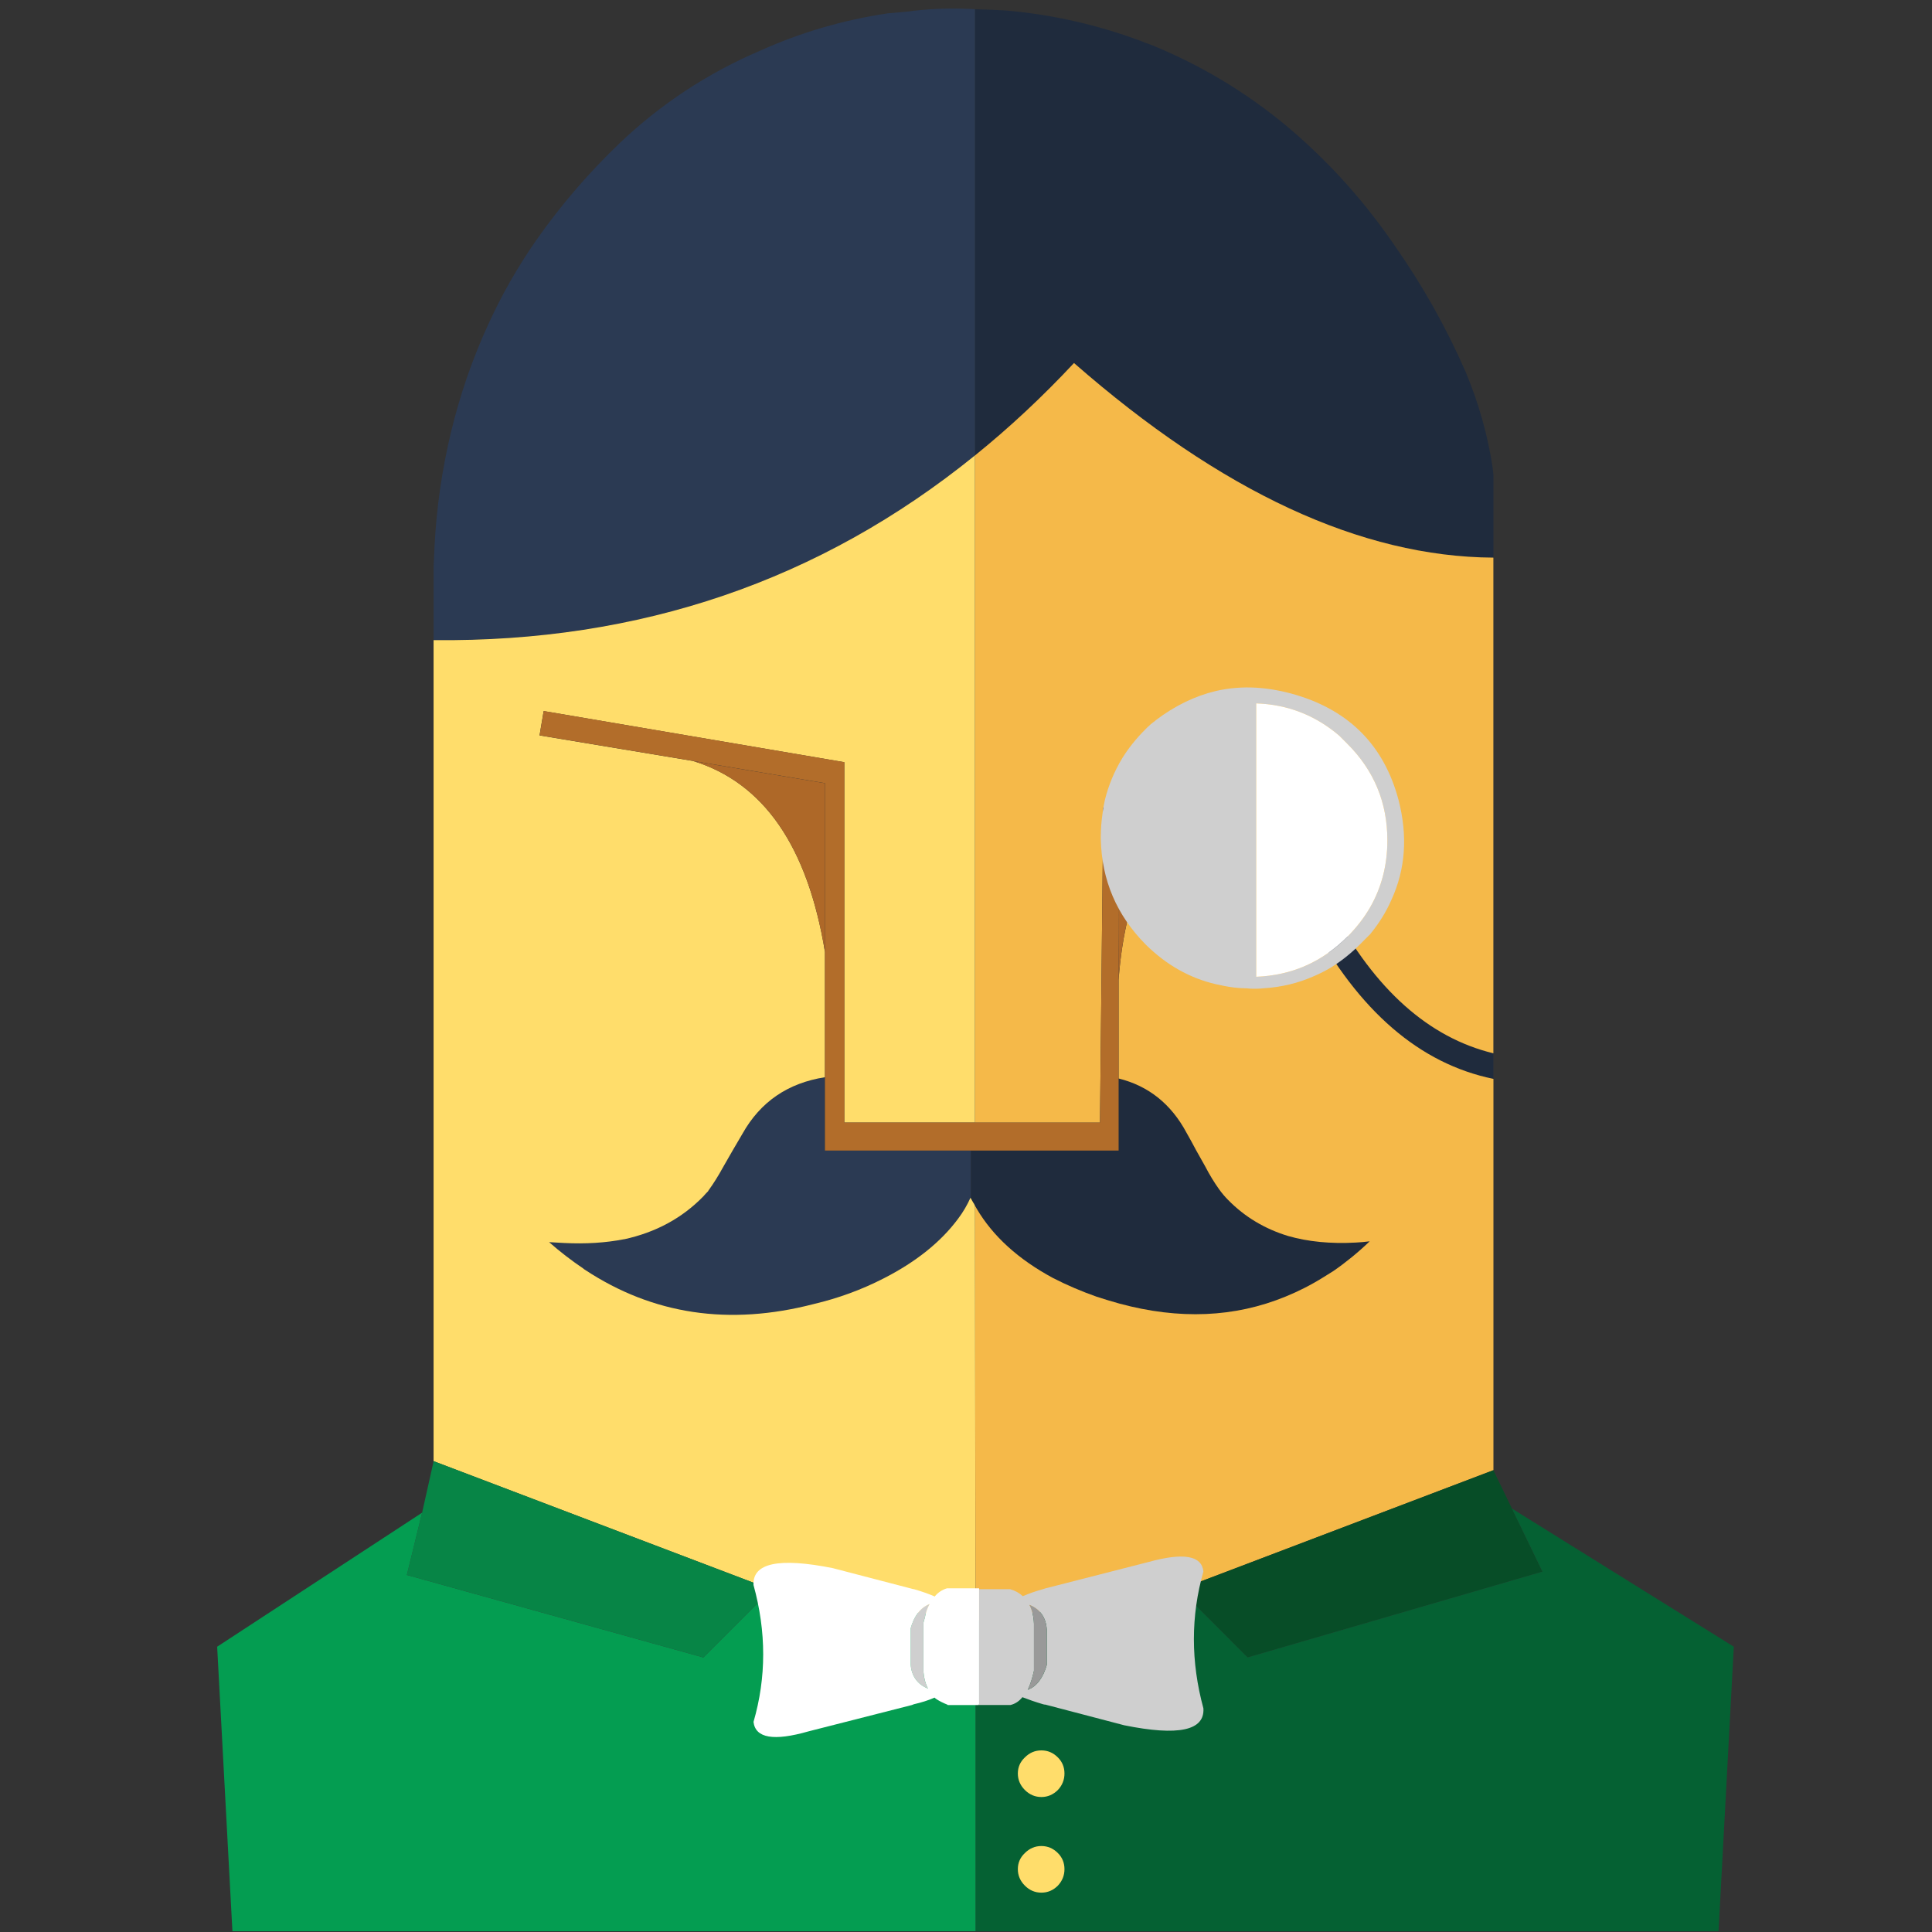 <?xml version="1.0" encoding="utf-8"?>
<!-- Generator: Adobe Illustrator 16.0.0, SVG Export Plug-In . SVG Version: 6.00 Build 0)  -->
<!DOCTYPE svg PUBLIC "-//W3C//DTD SVG 1.1//EN" "http://www.w3.org/Graphics/SVG/1.1/DTD/svg11.dtd">
<svg version="1.1" id="Selected_Items" xmlns="http://www.w3.org/2000/svg" xmlns:xlink="http://www.w3.org/1999/xlink" x="0px"
	 y="0px" width="60px" height="60px" viewBox="0 0 60 60" enable-background="new 0 0 60 60" xml:space="preserve">
<rect x="0" y="0" width="60" height="60" fill="#333333" stroke="none"/>
<g>
	<g>
		<path fill-rule="evenodd" clip-rule="evenodd" fill="#2B3A53" d="M30.281,0.287v13.856c-4.806,3.893-10.411,5.805-16.814,5.737
			v-2.305c0.008-0.188,0.017-0.376,0.025-0.563c0.06-1.212,0.23-2.408,0.513-3.586c0.281-1.169,0.67-2.292,1.165-3.368
			c0.418-0.914,0.914-1.78,1.485-2.6c0.76-1.084,1.622-2.087,2.587-3.01c1.281-1.221,2.741-2.181,4.38-2.881
			c1.255-0.563,2.569-0.947,3.944-1.152c0.188-0.017,0.38-0.034,0.576-0.051c0.624-0.085,1.251-0.115,1.883-0.09
			C30.11,0.274,30.196,0.278,30.281,0.287z M30.153,35.733v1.486c-0.009-0.009-0.013-0.018-0.013-0.026
			c-0.103,0.23-0.23,0.448-0.384,0.653c-0.538,0.726-1.311,1.345-2.318,1.857c-0.683,0.35-1.404,0.614-2.164,0.793
			c-2.63,0.684-4.999,0.329-7.107-1.063c-0.017-0.008-0.034-0.021-0.051-0.038c-0.367-0.248-0.721-0.521-1.063-0.82
			c0.145,0.009,0.299,0.018,0.461,0.026c0.675,0.034,1.293-0.005,1.857-0.115h0.013c0.981-0.214,1.801-0.657,2.458-1.332
			c0.051-0.06,0.103-0.115,0.154-0.166c0-0.009,0.004-0.018,0.013-0.026c0.154-0.213,0.303-0.452,0.448-0.717
			c0.103-0.18,0.201-0.35,0.294-0.513c0.103-0.179,0.205-0.354,0.307-0.524c0.555-0.99,1.409-1.575,2.562-1.755v2.279H30.153z"/>
		<path fill-rule="evenodd" clip-rule="evenodd" fill="#1F2B3D" d="M30.281,14.143V0.287c0.324,0.008,0.641,0.021,0.948,0.038
			c1.477,0.128,2.911,0.457,4.303,0.986H35.52c0.153,0.051,0.299,0.106,0.435,0.167c1.554,0.657,2.967,1.537,4.239,2.638
			c1.178,1.024,2.211,2.186,3.099,3.483c0.871,1.238,1.609,2.548,2.216,3.932c0.409,0.973,0.691,1.968,0.845,2.983
			c0.009,0.077,0.018,0.158,0.026,0.244v2.561c-4.106-0.025-8.448-2.041-13.024-6.044C32.373,12.325,31.349,13.281,30.281,14.143z
			 M46.379,33.506c-2.288-0.47-4.184-2.104-5.687-4.905l-0.179-0.333l0.666-0.358l0.191,0.333c1.332,2.493,3.001,3.982,5.008,4.47
			V33.506z M30.281,37.45c-0.017-0.043-0.038-0.081-0.063-0.115c-0.026-0.043-0.047-0.081-0.064-0.115v-1.486h4.585v-2.24
			c0.93,0.23,1.635,0.794,2.112,1.689c0.103,0.18,0.201,0.359,0.295,0.538c0.085,0.154,0.179,0.32,0.281,0.5
			c0.137,0.265,0.282,0.503,0.436,0.717c0.086,0.12,0.18,0.23,0.282,0.333c0.512,0.521,1.131,0.893,1.856,1.114
			c0.623,0.179,1.323,0.247,2.101,0.205c0.153-0.009,0.299-0.021,0.436-0.039c-0.367,0.351-0.743,0.657-1.127,0.922
			c-0.111,0.068-0.214,0.133-0.308,0.192c-0.384,0.239-0.777,0.439-1.179,0.603c-1.579,0.648-3.299,0.721-5.16,0.217
			c-0.248-0.068-0.486-0.141-0.717-0.217c-0.462-0.163-0.91-0.354-1.345-0.577c-1.076-0.58-1.866-1.297-2.369-2.151
			C30.315,37.506,30.299,37.476,30.281,37.45z"/>
		<path fill-rule="evenodd" clip-rule="evenodd" fill="#F5B949" d="M30.281,14.143c1.067-0.862,2.092-1.818,3.073-2.869
			c4.576,4.004,8.918,6.019,13.024,6.044v15.393c-2.007-0.487-3.676-1.977-5.008-4.47L41.18,27.91l-0.666,0.358l0.179,0.333
			c1.503,2.8,3.398,4.435,5.687,4.905v12.152l-9.4,3.573l-1.101,0.346l-5.584,0.756L30.281,37.45
			c0.018,0.025,0.034,0.056,0.052,0.089c0.503,0.854,1.293,1.571,2.369,2.151c0.435,0.223,0.883,0.414,1.345,0.577
			c0.23,0.076,0.469,0.148,0.717,0.217c1.861,0.504,3.581,0.432,5.16-0.217c0.401-0.163,0.795-0.363,1.179-0.603
			c0.094-0.06,0.196-0.124,0.308-0.192c0.384-0.265,0.76-0.571,1.127-0.922c-0.137,0.018-0.282,0.03-0.436,0.039
			c-0.777,0.042-1.478-0.026-2.101-0.205c-0.726-0.222-1.345-0.594-1.856-1.114c-0.103-0.103-0.196-0.213-0.282-0.333
			c-0.153-0.214-0.299-0.452-0.436-0.717c-0.103-0.18-0.196-0.346-0.281-0.5c-0.094-0.179-0.192-0.358-0.295-0.538
			c-0.478-0.896-1.183-1.459-2.112-1.689v-3.061c0.213-2.877,1.221-4.896,3.021-6.057h-0.025l0.41-0.448
			c-2.271,0.478-3.406,0.811-3.406,0.999l-0.475,0.154l-0.103,9.784h-3.88V14.143z"/>
		<polygon fill-rule="evenodd" clip-rule="evenodd" fill="#074D27" points="46.955,46.85 47.902,48.809 38.746,51.473 
			36.633,49.359 36.979,49.231 46.379,45.658 		"/>
		<polygon fill-rule="evenodd" clip-rule="evenodd" fill="#056133" points="36.979,49.231 36.633,49.359 38.746,51.473 
			47.902,48.809 46.955,46.85 53.845,51.14 53.371,59.976 30.294,59.976 30.294,50.333 35.878,49.577 		"/>
		<path fill-rule="evenodd" clip-rule="evenodd" fill="#FFDD6B" d="M21.522,23.632c2.194,0.674,3.56,2.65,4.098,5.929v3.893
			c-1.153,0.18-2.006,0.765-2.562,1.755c-0.102,0.171-0.205,0.346-0.307,0.524c-0.094,0.163-0.192,0.333-0.294,0.513
			c-0.145,0.265-0.294,0.504-0.448,0.717c-0.009,0.009-0.013,0.018-0.013,0.026c-0.051,0.051-0.103,0.106-0.154,0.166
			c-0.657,0.675-1.477,1.118-2.458,1.332h-0.013c-0.563,0.11-1.182,0.149-1.857,0.115c-0.162-0.009-0.316-0.018-0.461-0.026
			c0.342,0.3,0.696,0.572,1.063,0.82c0.017,0.017,0.034,0.03,0.051,0.038c2.109,1.392,4.478,1.746,7.107,1.063
			c0.76-0.179,1.481-0.443,2.164-0.793c1.007-0.513,1.78-1.132,2.318-1.857c0.154-0.205,0.282-0.423,0.384-0.653
			c0,0.009,0.004,0.018,0.013,0.026c0.018,0.034,0.038,0.072,0.064,0.115c0.025,0.034,0.047,0.072,0.063,0.115l0.013,12.883
			l-1.396-0.192c-0.35-0.052-0.696-0.099-1.038-0.141l-3.611-0.563l-0.641-0.205l-10.142-3.854V19.88
			c6.403,0.068,12.008-1.844,16.814-5.737v20.72h-4.059V23.671l-9.336-1.588l-0.128,0.756L21.522,23.632z"/>
		<path fill-rule="evenodd" clip-rule="evenodd" fill="#B26D2A" d="M30.281,34.863h3.88l0.103-9.784l0.475-0.154
			c0.017,1.528,0.017,3.364,0,5.506v3.061v2.24h-4.585H25.62v-2.279v-3.893v-5.238l-4.098-0.691l-4.764-0.794l0.128-0.756
			l9.336,1.588v11.192H30.281z"/>
		<path fill-rule="evenodd" clip-rule="evenodd" fill="#AE6828" d="M25.62,29.562c-0.538-3.279-1.904-5.255-4.098-5.929l4.098,0.691
			V29.562z M34.738,24.926c0-0.188,1.135-0.521,3.406-0.999l-0.41,0.448h0.025c-1.801,1.161-2.809,3.18-3.021,6.057
			C34.755,28.29,34.755,26.454,34.738,24.926z"/>
		<polygon fill-rule="evenodd" clip-rule="evenodd" fill="#078546" points="13.467,45.377 23.609,49.231 23.955,49.359 
			21.842,51.473 12.635,48.911 13.109,46.978 		"/>
		<path fill-rule="evenodd" clip-rule="evenodd" fill="#049D51" d="M27.861,50c0.342,0.042,0.688,0.089,1.038,0.141l1.396,0.192
			v9.643H7.218L6.744,51.14l6.365-4.162l-0.474,1.934l9.208,2.562l2.113-2.113l-0.346-0.128l0.641,0.205l0.461,0.141L27.861,50z"/>
	</g>
	<g>
		<path fill-rule="evenodd" clip-rule="evenodd" fill="#FFDD6B" d="M32.341,55.808c-0.196,0-0.367-0.073-0.513-0.218
			c-0.145-0.146-0.218-0.316-0.218-0.513s0.073-0.362,0.218-0.499c0.146-0.146,0.316-0.218,0.513-0.218s0.367,0.072,0.512,0.218
			c0.137,0.137,0.205,0.303,0.205,0.499s-0.068,0.367-0.205,0.513C32.708,55.734,32.537,55.808,32.341,55.808z"/>
	</g>
	<g>
		<path fill-rule="evenodd" clip-rule="evenodd" fill="#FFDD6B" d="M32.341,58.778c-0.196,0-0.367-0.072-0.513-0.218
			c-0.145-0.145-0.218-0.315-0.218-0.512s0.073-0.363,0.218-0.5c0.146-0.145,0.316-0.218,0.513-0.218s0.367,0.073,0.512,0.218
			c0.137,0.137,0.205,0.304,0.205,0.5s-0.068,0.367-0.205,0.512C32.708,58.706,32.537,58.778,32.341,58.778z"/>
	</g>
	<g>
		<g>
			<path fill-rule="evenodd" clip-rule="evenodd" fill="#CFCFCF" d="M39.013,21.357c0.41,0.025,0.828,0.102,1.255,0.23
				c1.665,0.504,2.72,1.588,3.164,3.253c0.29,1.119,0.217,2.152-0.218,3.1c-0.162,0.375-0.385,0.734-0.666,1.076
				c-0.009,0.009-0.018,0.017-0.026,0.025c-0.094,0.094-0.188,0.188-0.281,0.282c-0.281,0.282-0.581,0.521-0.896,0.717
				c-0.171,0.103-0.346,0.192-0.525,0.269c-0.495,0.222-1.024,0.35-1.588,0.384c-0.076,0.008-0.149,0.013-0.218,0.013
				c-0.034,0-0.068,0-0.103,0c-0.06,0-0.123-0.004-0.191-0.013c-0.137,0-0.273-0.009-0.41-0.026
				c-0.188-0.025-0.371-0.06-0.551-0.102c-0.811-0.188-1.537-0.598-2.177-1.23c-0.905-0.913-1.37-2.006-1.396-3.278
				c0-0.017,0-0.038,0-0.064c0-0.239,0.018-0.478,0.052-0.717c0.017-0.145,0.042-0.29,0.076-0.436
				c0.111-0.452,0.291-0.883,0.538-1.293c0.196-0.316,0.436-0.615,0.718-0.896c0.017-0.017,0.034-0.035,0.051-0.051
				c0.077-0.077,0.158-0.146,0.243-0.205c0.009-0.008,0.018-0.017,0.025-0.025c0.598-0.453,1.222-0.756,1.87-0.91
				C38.168,21.366,38.586,21.332,39.013,21.357z M41.843,23.099c-0.094-0.094-0.179-0.18-0.256-0.256
				c-0.742-0.632-1.601-0.965-2.574-0.999v8.491c1.102-0.042,2.045-0.457,2.83-1.242c0.282-0.282,0.517-0.585,0.705-0.91
				c0.358-0.623,0.538-1.319,0.538-2.087C43.086,24.926,42.672,23.927,41.843,23.099z"/>
			<path fill-rule="evenodd" clip-rule="evenodd" fill="#FFFFFF" d="M41.843,23.099c0.829,0.828,1.243,1.827,1.243,2.997
				c0,0.769-0.18,1.464-0.538,2.087c-0.188,0.324-0.423,0.627-0.705,0.91c-0.785,0.785-1.729,1.199-2.83,1.242v-8.491
				c0.974,0.034,1.832,0.367,2.574,0.999C41.664,22.919,41.749,23.005,41.843,23.099z"/>
		</g>
	</g>
	<g>
		<g>
			<path fill-rule="evenodd" clip-rule="evenodd" fill="#CFCFCF" d="M31.97,49.84c0.085,0.162,0.132,0.358,0.141,0.589v1.46
				c-0.052,0.23-0.115,0.427-0.192,0.589c0.273-0.103,0.47-0.358,0.589-0.769v-1.114C32.481,50.228,32.302,49.976,31.97,49.84z
				 M30.407,49.353h0.96c0.154,0.043,0.286,0.115,0.397,0.218c0.196-0.085,0.405-0.158,0.627-0.218
				c0.026-0.009,0.052-0.017,0.077-0.025l3.201-0.819c1.085-0.299,1.652-0.201,1.704,0.294c-0.394,1.384-0.394,2.801,0,4.252
				c0.042,0.691-0.777,0.866-2.459,0.525l-2.446-0.641c-0.025,0-0.051-0.004-0.077-0.013c-0.23-0.068-0.443-0.141-0.64-0.218
				c-0.103,0.128-0.227,0.209-0.372,0.243c-0.008,0-0.017,0-0.025,0h-0.974v-0.013h0.026V49.353z M28.716,50.262
				c-0.017,0.043-0.03,0.09-0.039,0.141v1.447c0,0.025,0,0.047,0,0.064c0.017,0.205,0.064,0.38,0.141,0.525
				c-0.333-0.137-0.512-0.389-0.538-0.756v-1.114c0.111-0.393,0.308-0.645,0.589-0.756C28.802,49.934,28.75,50.082,28.716,50.262z"
				/>
			<path fill-rule="evenodd" clip-rule="evenodd" fill="#999999" d="M31.97,49.84c0.332,0.136,0.512,0.388,0.537,0.755v1.114
				c-0.119,0.41-0.315,0.666-0.589,0.769c0.077-0.162,0.141-0.358,0.192-0.589v-1.46C32.102,50.198,32.055,50.002,31.97,49.84z"/>
			<path fill-rule="evenodd" clip-rule="evenodd" fill="#FFFFFF" d="M28.716,50.262c0.034-0.18,0.085-0.328,0.154-0.448
				c-0.282,0.111-0.478,0.363-0.589,0.756v1.114c0.026,0.367,0.205,0.619,0.538,0.756c-0.077-0.146-0.124-0.32-0.141-0.525
				c0-0.018,0-0.039,0-0.064v-1.447C28.687,50.352,28.699,50.305,28.716,50.262z M30.407,49.353v3.586h-0.026v0.013h-0.947
				l-0.013-0.013c-0.128-0.051-0.239-0.106-0.333-0.167c-0.026-0.017-0.047-0.033-0.064-0.051c-0.197,0.086-0.41,0.153-0.641,0.205
				c-0.017,0.009-0.039,0.017-0.064,0.025l-3.214,0.819c-1.076,0.308-1.644,0.21-1.704-0.294c0.401-1.383,0.401-2.801,0-4.252
				c-0.034-0.684,0.786-0.858,2.459-0.525l2.459,0.641c0.025,0.009,0.047,0.013,0.064,0.013c0.239,0.068,0.457,0.146,0.653,0.23
				V49.57c0.103-0.119,0.226-0.2,0.372-0.243h0.999V49.353z"/>
		</g>
	</g>
</g>
</svg>
